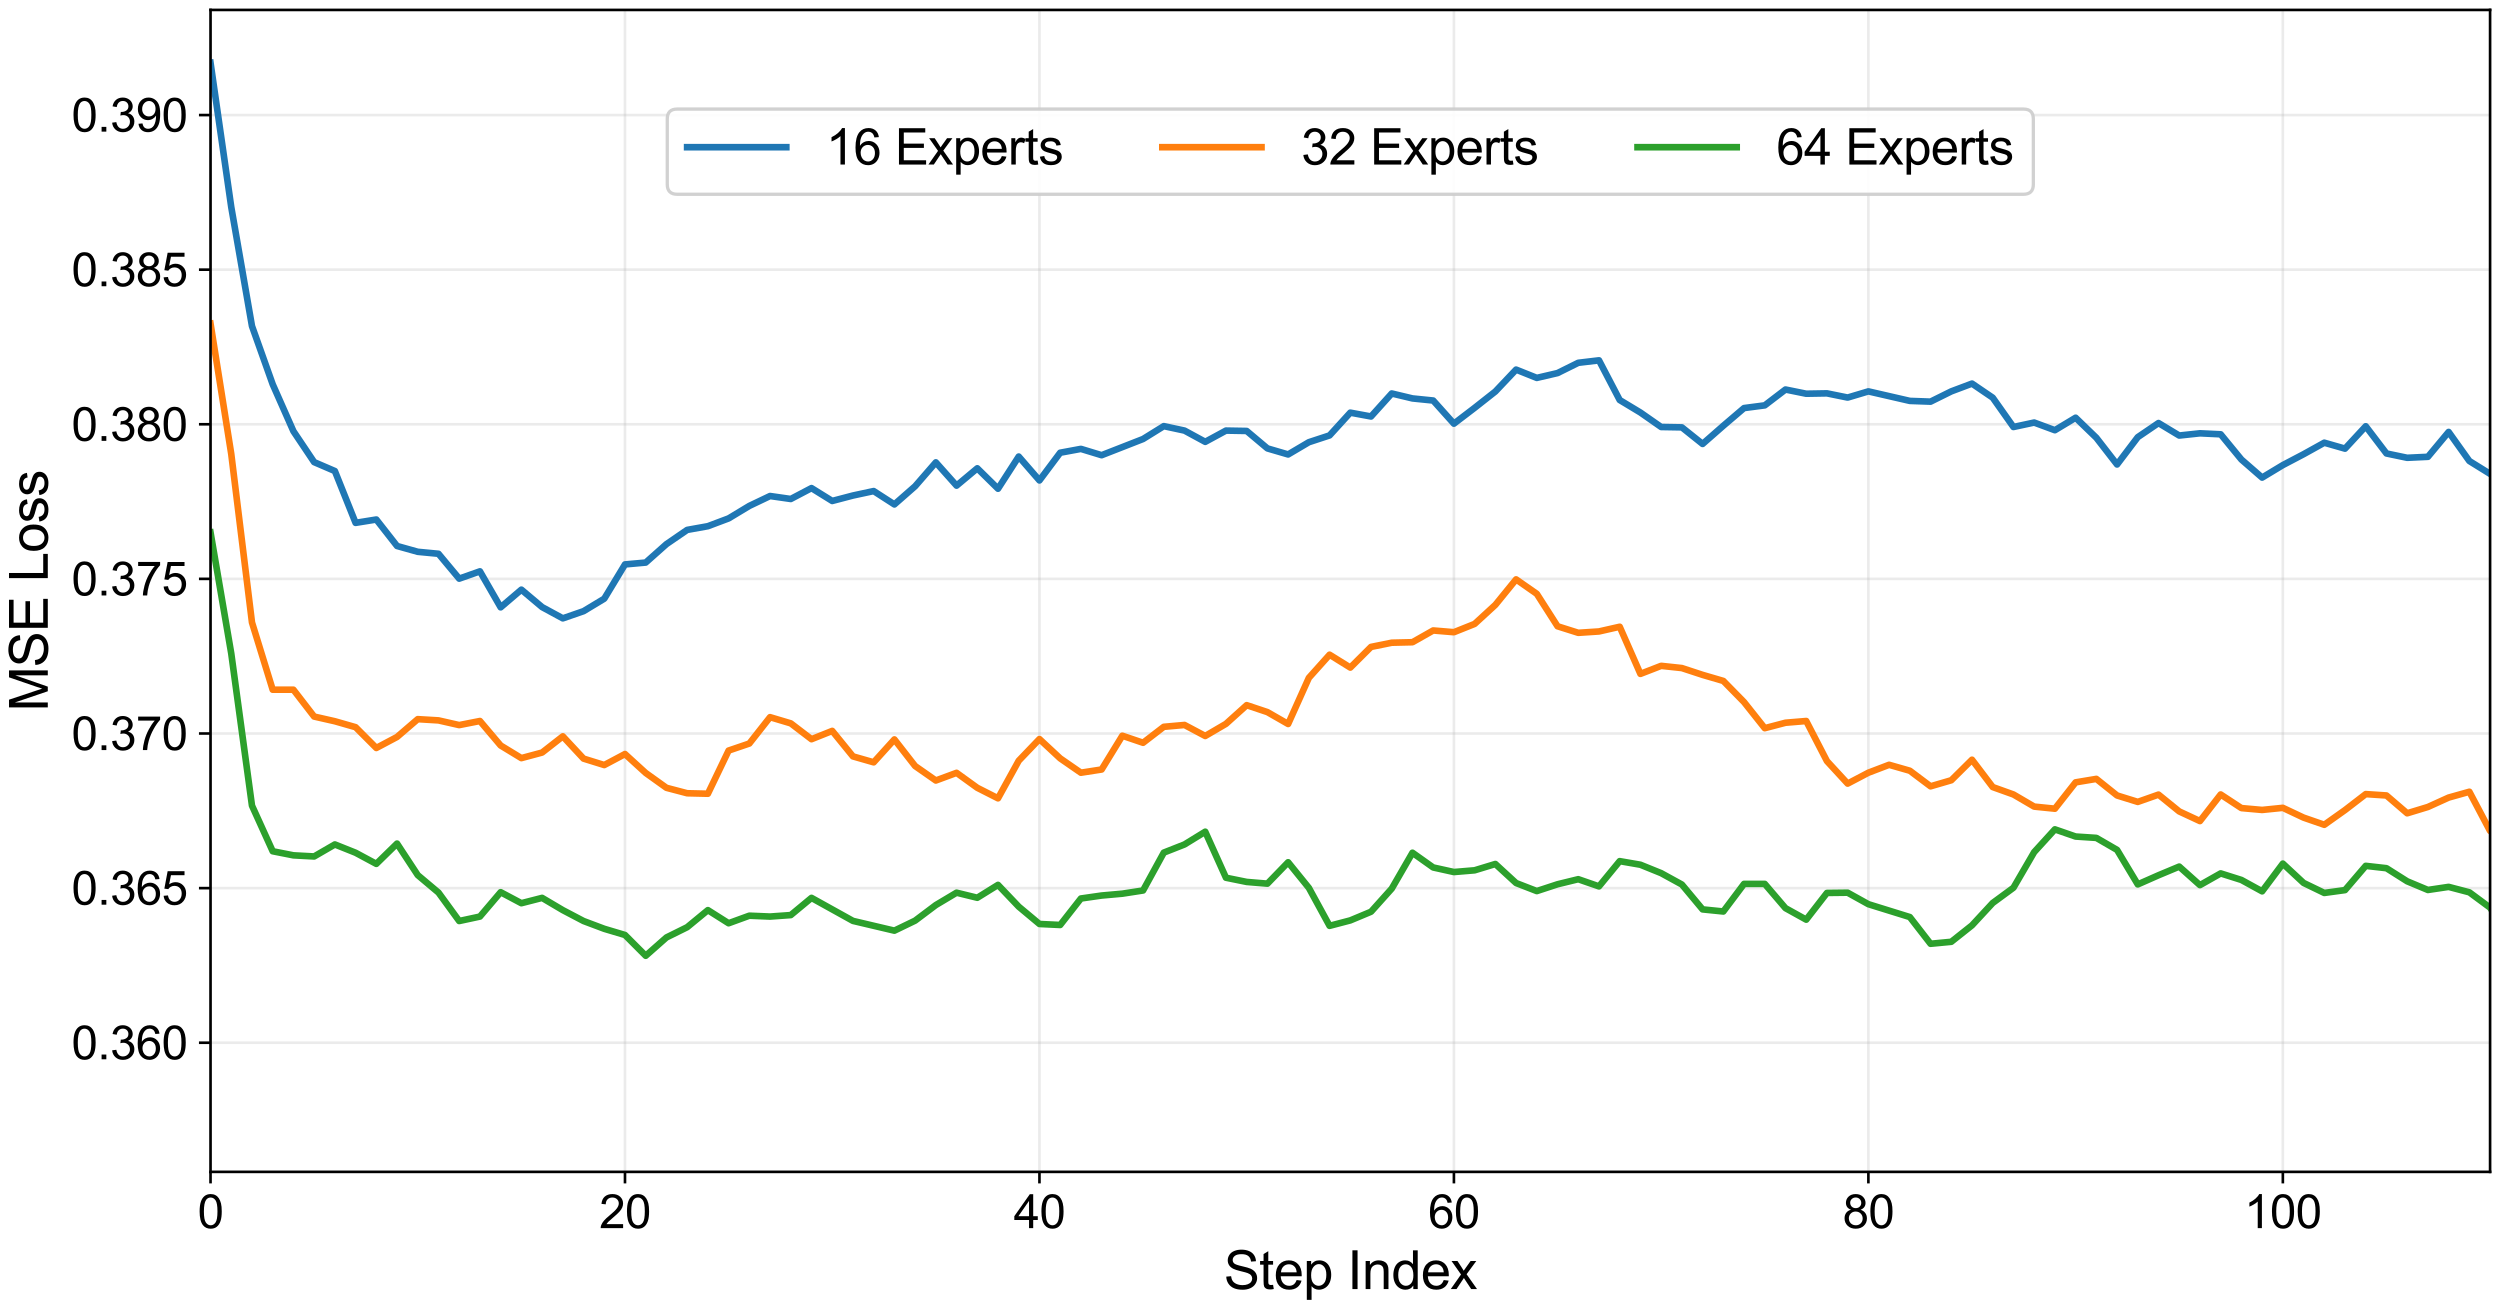 <?xml version="1.0" encoding="utf-8" standalone="no"?>
<!DOCTYPE svg PUBLIC "-//W3C//DTD SVG 1.1//EN"
  "http://www.w3.org/Graphics/SVG/1.1/DTD/svg11.dtd">
<svg xmlns:xlink="http://www.w3.org/1999/xlink" width="756pt" height="396pt" viewBox="0 0 756 396" xmlns="http://www.w3.org/2000/svg" version="1.1">
 <defs>
  <style type="text/css">*{stroke-linejoin: round; stroke-linecap: butt}</style>
 </defs>
 <g id="figure_1">
  <g id="patch_1">
   <path d="M 0 396 
L 756 396 
L 756 0 
L 0 0 
z
" style="fill: #ffffff"/>
  </g>
  <g id="axes_1">
   <g id="patch_2">
    <path d="M 63.663 354.369 
L 753 354.369 
L 753 3 
L 63.663 3 
z
" style="fill: #ffffff"/>
   </g>
   <g id="matplotlib.axis_1">
    <g id="xtick_1">
     <g id="line2d_1">
      <path d="M 63.663 354.369 
L 63.663 3 
" clip-path="url(#p453731677a)" style="fill: none; stroke: #b0b0b0; stroke-opacity: 0.25; stroke-width: 0.8; stroke-linecap: square"/>
     </g>
     <g id="line2d_2">
      <defs>
       <path id="m2bbdd10619" d="M 0 0 
L 0 3.5 
" style="stroke: #000000; stroke-width: 0.8"/>
      </defs>
      <g>
       <use xlink:href="#m2bbdd10619" x="63.663" y="354.369" style="stroke: #000000; stroke-width: 0.8"/>
      </g>
     </g>
     <g id="text_1">
      <!-- 0 -->
      <g transform="translate(59.771 371.39) scale(0.14 -0.14)">
       <defs>
        <path id="ArialMT-30" d="M 266 2259 
Q 266 3072 433 3567 
Q 600 4063 929 4331 
Q 1259 4600 1759 4600 
Q 2128 4600 2406 4451 
Q 2684 4303 2865 4023 
Q 3047 3744 3150 3342 
Q 3253 2941 3253 2259 
Q 3253 1453 3087 958 
Q 2922 463 2592 192 
Q 2263 -78 1759 -78 
Q 1097 -78 719 397 
Q 266 969 266 2259 
z
M 844 2259 
Q 844 1131 1108 757 
Q 1372 384 1759 384 
Q 2147 384 2411 759 
Q 2675 1134 2675 2259 
Q 2675 3391 2411 3762 
Q 2147 4134 1753 4134 
Q 1366 4134 1134 3806 
Q 844 3388 844 2259 
z
" transform="scale(0.016)"/>
       </defs>
       <use xlink:href="#ArialMT-30"/>
      </g>
     </g>
    </g>
    <g id="xtick_2">
     <g id="line2d_3">
      <path d="M 188.997 354.369 
L 188.997 3 
" clip-path="url(#p453731677a)" style="fill: none; stroke: #b0b0b0; stroke-opacity: 0.25; stroke-width: 0.8; stroke-linecap: square"/>
     </g>
     <g id="line2d_4">
      <g>
       <use xlink:href="#m2bbdd10619" x="188.997" y="354.369" style="stroke: #000000; stroke-width: 0.8"/>
      </g>
     </g>
     <g id="text_2">
      <!-- 20 -->
      <g transform="translate(181.212 371.39) scale(0.14 -0.14)">
       <defs>
        <path id="ArialMT-32" d="M 3222 541 
L 3222 0 
L 194 0 
Q 188 203 259 391 
Q 375 700 629 1000 
Q 884 1300 1366 1694 
Q 2113 2306 2375 2664 
Q 2638 3022 2638 3341 
Q 2638 3675 2398 3904 
Q 2159 4134 1775 4134 
Q 1369 4134 1125 3890 
Q 881 3647 878 3216 
L 300 3275 
Q 359 3922 746 4261 
Q 1134 4600 1788 4600 
Q 2447 4600 2831 4234 
Q 3216 3869 3216 3328 
Q 3216 3053 3103 2787 
Q 2991 2522 2730 2228 
Q 2469 1934 1863 1422 
Q 1356 997 1212 845 
Q 1069 694 975 541 
L 3222 541 
z
" transform="scale(0.016)"/>
       </defs>
       <use xlink:href="#ArialMT-32"/>
       <use xlink:href="#ArialMT-30" x="55.615"/>
      </g>
     </g>
    </g>
    <g id="xtick_3">
     <g id="line2d_5">
      <path d="M 314.331 354.369 
L 314.331 3 
" clip-path="url(#p453731677a)" style="fill: none; stroke: #b0b0b0; stroke-opacity: 0.25; stroke-width: 0.8; stroke-linecap: square"/>
     </g>
     <g id="line2d_6">
      <g>
       <use xlink:href="#m2bbdd10619" x="314.331" y="354.369" style="stroke: #000000; stroke-width: 0.8"/>
      </g>
     </g>
     <g id="text_3">
      <!-- 40 -->
      <g transform="translate(306.546 371.39) scale(0.14 -0.14)">
       <defs>
        <path id="ArialMT-34" d="M 2069 0 
L 2069 1097 
L 81 1097 
L 81 1613 
L 2172 4581 
L 2631 4581 
L 2631 1613 
L 3250 1613 
L 3250 1097 
L 2631 1097 
L 2631 0 
L 2069 0 
z
M 2069 1613 
L 2069 3678 
L 634 1613 
L 2069 1613 
z
" transform="scale(0.016)"/>
       </defs>
       <use xlink:href="#ArialMT-34"/>
       <use xlink:href="#ArialMT-30" x="55.615"/>
      </g>
     </g>
    </g>
    <g id="xtick_4">
     <g id="line2d_7">
      <path d="M 439.665 354.369 
L 439.665 3 
" clip-path="url(#p453731677a)" style="fill: none; stroke: #b0b0b0; stroke-opacity: 0.25; stroke-width: 0.8; stroke-linecap: square"/>
     </g>
     <g id="line2d_8">
      <g>
       <use xlink:href="#m2bbdd10619" x="439.665" y="354.369" style="stroke: #000000; stroke-width: 0.8"/>
      </g>
     </g>
     <g id="text_4">
      <!-- 60 -->
      <g transform="translate(431.88 371.39) scale(0.14 -0.14)">
       <defs>
        <path id="ArialMT-36" d="M 3184 3459 
L 2625 3416 
Q 2550 3747 2413 3897 
Q 2184 4138 1850 4138 
Q 1581 4138 1378 3988 
Q 1113 3794 959 3422 
Q 806 3050 800 2363 
Q 1003 2672 1297 2822 
Q 1591 2972 1913 2972 
Q 2475 2972 2870 2558 
Q 3266 2144 3266 1488 
Q 3266 1056 3080 686 
Q 2894 316 2569 119 
Q 2244 -78 1831 -78 
Q 1128 -78 684 439 
Q 241 956 241 2144 
Q 241 3472 731 4075 
Q 1159 4600 1884 4600 
Q 2425 4600 2770 4297 
Q 3116 3994 3184 3459 
z
M 888 1484 
Q 888 1194 1011 928 
Q 1134 663 1356 523 
Q 1578 384 1822 384 
Q 2178 384 2434 671 
Q 2691 959 2691 1453 
Q 2691 1928 2437 2201 
Q 2184 2475 1800 2475 
Q 1419 2475 1153 2201 
Q 888 1928 888 1484 
z
" transform="scale(0.016)"/>
       </defs>
       <use xlink:href="#ArialMT-36"/>
       <use xlink:href="#ArialMT-30" x="55.615"/>
      </g>
     </g>
    </g>
    <g id="xtick_5">
     <g id="line2d_9">
      <path d="M 564.999 354.369 
L 564.999 3 
" clip-path="url(#p453731677a)" style="fill: none; stroke: #b0b0b0; stroke-opacity: 0.25; stroke-width: 0.8; stroke-linecap: square"/>
     </g>
     <g id="line2d_10">
      <g>
       <use xlink:href="#m2bbdd10619" x="564.999" y="354.369" style="stroke: #000000; stroke-width: 0.8"/>
      </g>
     </g>
     <g id="text_5">
      <!-- 80 -->
      <g transform="translate(557.214 371.39) scale(0.14 -0.14)">
       <defs>
        <path id="ArialMT-38" d="M 1131 2484 
Q 781 2613 612 2850 
Q 444 3088 444 3419 
Q 444 3919 803 4259 
Q 1163 4600 1759 4600 
Q 2359 4600 2725 4251 
Q 3091 3903 3091 3403 
Q 3091 3084 2923 2848 
Q 2756 2613 2416 2484 
Q 2838 2347 3058 2040 
Q 3278 1734 3278 1309 
Q 3278 722 2862 322 
Q 2447 -78 1769 -78 
Q 1091 -78 675 323 
Q 259 725 259 1325 
Q 259 1772 486 2073 
Q 713 2375 1131 2484 
z
M 1019 3438 
Q 1019 3113 1228 2906 
Q 1438 2700 1772 2700 
Q 2097 2700 2305 2904 
Q 2513 3109 2513 3406 
Q 2513 3716 2298 3927 
Q 2084 4138 1766 4138 
Q 1444 4138 1231 3931 
Q 1019 3725 1019 3438 
z
M 838 1322 
Q 838 1081 952 856 
Q 1066 631 1291 507 
Q 1516 384 1775 384 
Q 2178 384 2440 643 
Q 2703 903 2703 1303 
Q 2703 1709 2433 1975 
Q 2163 2241 1756 2241 
Q 1359 2241 1098 1978 
Q 838 1716 838 1322 
z
" transform="scale(0.016)"/>
       </defs>
       <use xlink:href="#ArialMT-38"/>
       <use xlink:href="#ArialMT-30" x="55.615"/>
      </g>
     </g>
    </g>
    <g id="xtick_6">
     <g id="line2d_11">
      <path d="M 690.333 354.369 
L 690.333 3 
" clip-path="url(#p453731677a)" style="fill: none; stroke: #b0b0b0; stroke-opacity: 0.25; stroke-width: 0.8; stroke-linecap: square"/>
     </g>
     <g id="line2d_12">
      <g>
       <use xlink:href="#m2bbdd10619" x="690.333" y="354.369" style="stroke: #000000; stroke-width: 0.8"/>
      </g>
     </g>
     <g id="text_6">
      <!-- 100 -->
      <g transform="translate(678.655 371.39) scale(0.14 -0.14)">
       <defs>
        <path id="ArialMT-31" d="M 2384 0 
L 1822 0 
L 1822 3584 
Q 1619 3391 1289 3197 
Q 959 3003 697 2906 
L 697 3450 
Q 1169 3672 1522 3987 
Q 1875 4303 2022 4600 
L 2384 4600 
L 2384 0 
z
" transform="scale(0.016)"/>
       </defs>
       <use xlink:href="#ArialMT-31"/>
       <use xlink:href="#ArialMT-30" x="55.615"/>
       <use xlink:href="#ArialMT-30" x="111.23"/>
      </g>
     </g>
    </g>
    <g id="text_7">
     <!-- Step Index -->
     <g transform="translate(370.084 389.82) scale(0.16 -0.16)">
      <defs>
       <path id="ArialMT-53" d="M 288 1472 
L 859 1522 
Q 900 1178 1048 958 
Q 1197 738 1509 602 
Q 1822 466 2213 466 
Q 2559 466 2825 569 
Q 3091 672 3220 851 
Q 3350 1031 3350 1244 
Q 3350 1459 3225 1620 
Q 3100 1781 2813 1891 
Q 2628 1963 1997 2114 
Q 1366 2266 1113 2400 
Q 784 2572 623 2826 
Q 463 3081 463 3397 
Q 463 3744 659 4045 
Q 856 4347 1234 4503 
Q 1613 4659 2075 4659 
Q 2584 4659 2973 4495 
Q 3363 4331 3572 4012 
Q 3781 3694 3797 3291 
L 3216 3247 
Q 3169 3681 2898 3903 
Q 2628 4125 2100 4125 
Q 1550 4125 1298 3923 
Q 1047 3722 1047 3438 
Q 1047 3191 1225 3031 
Q 1400 2872 2139 2705 
Q 2878 2538 3153 2413 
Q 3553 2228 3743 1945 
Q 3934 1663 3934 1294 
Q 3934 928 3725 604 
Q 3516 281 3123 101 
Q 2731 -78 2241 -78 
Q 1619 -78 1198 103 
Q 778 284 539 648 
Q 300 1013 288 1472 
z
" transform="scale(0.016)"/>
       <path id="ArialMT-74" d="M 1650 503 
L 1731 6 
Q 1494 -44 1306 -44 
Q 1000 -44 831 53 
Q 663 150 594 308 
Q 525 466 525 972 
L 525 2881 
L 113 2881 
L 113 3319 
L 525 3319 
L 525 4141 
L 1084 4478 
L 1084 3319 
L 1650 3319 
L 1650 2881 
L 1084 2881 
L 1084 941 
Q 1084 700 1114 631 
Q 1144 563 1211 522 
Q 1278 481 1403 481 
Q 1497 481 1650 503 
z
" transform="scale(0.016)"/>
       <path id="ArialMT-65" d="M 2694 1069 
L 3275 997 
Q 3138 488 2766 206 
Q 2394 -75 1816 -75 
Q 1088 -75 661 373 
Q 234 822 234 1631 
Q 234 2469 665 2931 
Q 1097 3394 1784 3394 
Q 2450 3394 2872 2941 
Q 3294 2488 3294 1666 
Q 3294 1616 3291 1516 
L 816 1516 
Q 847 969 1125 678 
Q 1403 388 1819 388 
Q 2128 388 2347 550 
Q 2566 713 2694 1069 
z
M 847 1978 
L 2700 1978 
Q 2663 2397 2488 2606 
Q 2219 2931 1791 2931 
Q 1403 2931 1139 2672 
Q 875 2413 847 1978 
z
" transform="scale(0.016)"/>
       <path id="ArialMT-70" d="M 422 -1272 
L 422 3319 
L 934 3319 
L 934 2888 
Q 1116 3141 1344 3267 
Q 1572 3394 1897 3394 
Q 2322 3394 2647 3175 
Q 2972 2956 3137 2557 
Q 3303 2159 3303 1684 
Q 3303 1175 3120 767 
Q 2938 359 2589 142 
Q 2241 -75 1856 -75 
Q 1575 -75 1351 44 
Q 1128 163 984 344 
L 984 -1272 
L 422 -1272 
z
M 931 1641 
Q 931 1000 1190 694 
Q 1450 388 1819 388 
Q 2194 388 2461 705 
Q 2728 1022 2728 1688 
Q 2728 2322 2467 2637 
Q 2206 2953 1844 2953 
Q 1484 2953 1207 2617 
Q 931 2281 931 1641 
z
" transform="scale(0.016)"/>
       <path id="ArialMT-20" transform="scale(0.016)"/>
       <path id="ArialMT-49" d="M 597 0 
L 597 4581 
L 1203 4581 
L 1203 0 
L 597 0 
z
" transform="scale(0.016)"/>
       <path id="ArialMT-6e" d="M 422 0 
L 422 3319 
L 928 3319 
L 928 2847 
Q 1294 3394 1984 3394 
Q 2284 3394 2536 3286 
Q 2788 3178 2913 3003 
Q 3038 2828 3088 2588 
Q 3119 2431 3119 2041 
L 3119 0 
L 2556 0 
L 2556 2019 
Q 2556 2363 2490 2533 
Q 2425 2703 2258 2804 
Q 2091 2906 1866 2906 
Q 1506 2906 1245 2678 
Q 984 2450 984 1813 
L 984 0 
L 422 0 
z
" transform="scale(0.016)"/>
       <path id="ArialMT-64" d="M 2575 0 
L 2575 419 
Q 2259 -75 1647 -75 
Q 1250 -75 917 144 
Q 584 363 401 755 
Q 219 1147 219 1656 
Q 219 2153 384 2558 
Q 550 2963 881 3178 
Q 1213 3394 1622 3394 
Q 1922 3394 2156 3267 
Q 2391 3141 2538 2938 
L 2538 4581 
L 3097 4581 
L 3097 0 
L 2575 0 
z
M 797 1656 
Q 797 1019 1065 703 
Q 1334 388 1700 388 
Q 2069 388 2326 689 
Q 2584 991 2584 1609 
Q 2584 2291 2321 2609 
Q 2059 2928 1675 2928 
Q 1300 2928 1048 2622 
Q 797 2316 797 1656 
z
" transform="scale(0.016)"/>
       <path id="ArialMT-78" d="M 47 0 
L 1259 1725 
L 138 3319 
L 841 3319 
L 1350 2541 
Q 1494 2319 1581 2169 
Q 1719 2375 1834 2534 
L 2394 3319 
L 3066 3319 
L 1919 1756 
L 3153 0 
L 2463 0 
L 1781 1031 
L 1600 1309 
L 728 0 
L 47 0 
z
" transform="scale(0.016)"/>
      </defs>
      <use xlink:href="#ArialMT-53"/>
      <use xlink:href="#ArialMT-74" x="66.699"/>
      <use xlink:href="#ArialMT-65" x="94.482"/>
      <use xlink:href="#ArialMT-70" x="150.098"/>
      <use xlink:href="#ArialMT-20" x="205.713"/>
      <use xlink:href="#ArialMT-49" x="233.496"/>
      <use xlink:href="#ArialMT-6e" x="261.279"/>
      <use xlink:href="#ArialMT-64" x="316.895"/>
      <use xlink:href="#ArialMT-65" x="372.51"/>
      <use xlink:href="#ArialMT-78" x="428.125"/>
     </g>
    </g>
   </g>
   <g id="matplotlib.axis_2">
    <g id="ytick_1">
     <g id="line2d_13">
      <path d="M 63.663 315.32 
L 753 315.32 
" clip-path="url(#p453731677a)" style="fill: none; stroke: #b0b0b0; stroke-opacity: 0.25; stroke-width: 0.8; stroke-linecap: square"/>
     </g>
     <g id="line2d_14">
      <defs>
       <path id="m25c5564db5" d="M 0 0 
L -3.5 0 
" style="stroke: #000000; stroke-width: 0.8"/>
      </defs>
      <g>
       <use xlink:href="#m25c5564db5" x="63.663" y="315.32" style="stroke: #000000; stroke-width: 0.8"/>
      </g>
     </g>
     <g id="text_8">
      <!-- 0.360 -->
      <g transform="translate(21.633 320.33) scale(0.14 -0.14)">
       <defs>
        <path id="ArialMT-2e" d="M 581 0 
L 581 641 
L 1222 641 
L 1222 0 
L 581 0 
z
" transform="scale(0.016)"/>
        <path id="ArialMT-33" d="M 269 1209 
L 831 1284 
Q 928 806 1161 595 
Q 1394 384 1728 384 
Q 2125 384 2398 659 
Q 2672 934 2672 1341 
Q 2672 1728 2419 1979 
Q 2166 2231 1775 2231 
Q 1616 2231 1378 2169 
L 1441 2663 
Q 1497 2656 1531 2656 
Q 1891 2656 2178 2843 
Q 2466 3031 2466 3422 
Q 2466 3731 2256 3934 
Q 2047 4138 1716 4138 
Q 1388 4138 1169 3931 
Q 950 3725 888 3313 
L 325 3413 
Q 428 3978 793 4289 
Q 1159 4600 1703 4600 
Q 2078 4600 2393 4439 
Q 2709 4278 2876 4000 
Q 3044 3722 3044 3409 
Q 3044 3113 2884 2869 
Q 2725 2625 2413 2481 
Q 2819 2388 3044 2092 
Q 3269 1797 3269 1353 
Q 3269 753 2831 336 
Q 2394 -81 1725 -81 
Q 1122 -81 723 278 
Q 325 638 269 1209 
z
" transform="scale(0.016)"/>
       </defs>
       <use xlink:href="#ArialMT-30"/>
       <use xlink:href="#ArialMT-2e" x="55.615"/>
       <use xlink:href="#ArialMT-33" x="83.398"/>
       <use xlink:href="#ArialMT-36" x="139.014"/>
       <use xlink:href="#ArialMT-30" x="194.629"/>
      </g>
     </g>
    </g>
    <g id="ytick_2">
     <g id="line2d_15">
      <path d="M 63.663 268.565 
L 753 268.565 
" clip-path="url(#p453731677a)" style="fill: none; stroke: #b0b0b0; stroke-opacity: 0.25; stroke-width: 0.8; stroke-linecap: square"/>
     </g>
     <g id="line2d_16">
      <g>
       <use xlink:href="#m25c5564db5" x="63.663" y="268.565" style="stroke: #000000; stroke-width: 0.8"/>
      </g>
     </g>
     <g id="text_9">
      <!-- 0.365 -->
      <g transform="translate(21.633 273.576) scale(0.14 -0.14)">
       <defs>
        <path id="ArialMT-35" d="M 266 1200 
L 856 1250 
Q 922 819 1161 601 
Q 1400 384 1738 384 
Q 2144 384 2425 690 
Q 2706 997 2706 1503 
Q 2706 1984 2436 2262 
Q 2166 2541 1728 2541 
Q 1456 2541 1237 2417 
Q 1019 2294 894 2097 
L 366 2166 
L 809 4519 
L 3088 4519 
L 3088 3981 
L 1259 3981 
L 1013 2750 
Q 1425 3038 1878 3038 
Q 2478 3038 2890 2622 
Q 3303 2206 3303 1553 
Q 3303 931 2941 478 
Q 2500 -78 1738 -78 
Q 1113 -78 717 272 
Q 322 622 266 1200 
z
" transform="scale(0.016)"/>
       </defs>
       <use xlink:href="#ArialMT-30"/>
       <use xlink:href="#ArialMT-2e" x="55.615"/>
       <use xlink:href="#ArialMT-33" x="83.398"/>
       <use xlink:href="#ArialMT-36" x="139.014"/>
       <use xlink:href="#ArialMT-35" x="194.629"/>
      </g>
     </g>
    </g>
    <g id="ytick_3">
     <g id="line2d_17">
      <path d="M 63.663 221.811 
L 753 221.811 
" clip-path="url(#p453731677a)" style="fill: none; stroke: #b0b0b0; stroke-opacity: 0.25; stroke-width: 0.8; stroke-linecap: square"/>
     </g>
     <g id="line2d_18">
      <g>
       <use xlink:href="#m25c5564db5" x="63.663" y="221.811" style="stroke: #000000; stroke-width: 0.8"/>
      </g>
     </g>
     <g id="text_10">
      <!-- 0.370 -->
      <g transform="translate(21.633 226.821) scale(0.14 -0.14)">
       <defs>
        <path id="ArialMT-37" d="M 303 3981 
L 303 4522 
L 3269 4522 
L 3269 4084 
Q 2831 3619 2401 2847 
Q 1972 2075 1738 1259 
Q 1569 684 1522 0 
L 944 0 
Q 953 541 1156 1306 
Q 1359 2072 1739 2783 
Q 2119 3494 2547 3981 
L 303 3981 
z
" transform="scale(0.016)"/>
       </defs>
       <use xlink:href="#ArialMT-30"/>
       <use xlink:href="#ArialMT-2e" x="55.615"/>
       <use xlink:href="#ArialMT-33" x="83.398"/>
       <use xlink:href="#ArialMT-37" x="139.014"/>
       <use xlink:href="#ArialMT-30" x="194.629"/>
      </g>
     </g>
    </g>
    <g id="ytick_4">
     <g id="line2d_19">
      <path d="M 63.663 175.056 
L 753 175.056 
" clip-path="url(#p453731677a)" style="fill: none; stroke: #b0b0b0; stroke-opacity: 0.25; stroke-width: 0.8; stroke-linecap: square"/>
     </g>
     <g id="line2d_20">
      <g>
       <use xlink:href="#m25c5564db5" x="63.663" y="175.056" style="stroke: #000000; stroke-width: 0.8"/>
      </g>
     </g>
     <g id="text_11">
      <!-- 0.375 -->
      <g transform="translate(21.633 180.067) scale(0.14 -0.14)">
       <use xlink:href="#ArialMT-30"/>
       <use xlink:href="#ArialMT-2e" x="55.615"/>
       <use xlink:href="#ArialMT-33" x="83.398"/>
       <use xlink:href="#ArialMT-37" x="139.014"/>
       <use xlink:href="#ArialMT-35" x="194.629"/>
      </g>
     </g>
    </g>
    <g id="ytick_5">
     <g id="line2d_21">
      <path d="M 63.663 128.302 
L 753 128.302 
" clip-path="url(#p453731677a)" style="fill: none; stroke: #b0b0b0; stroke-opacity: 0.25; stroke-width: 0.8; stroke-linecap: square"/>
     </g>
     <g id="line2d_22">
      <g>
       <use xlink:href="#m25c5564db5" x="63.663" y="128.302" style="stroke: #000000; stroke-width: 0.8"/>
      </g>
     </g>
     <g id="text_12">
      <!-- 0.380 -->
      <g transform="translate(21.633 133.312) scale(0.14 -0.14)">
       <use xlink:href="#ArialMT-30"/>
       <use xlink:href="#ArialMT-2e" x="55.615"/>
       <use xlink:href="#ArialMT-33" x="83.398"/>
       <use xlink:href="#ArialMT-38" x="139.014"/>
       <use xlink:href="#ArialMT-30" x="194.629"/>
      </g>
     </g>
    </g>
    <g id="ytick_6">
     <g id="line2d_23">
      <path d="M 63.663 81.548 
L 753 81.548 
" clip-path="url(#p453731677a)" style="fill: none; stroke: #b0b0b0; stroke-opacity: 0.25; stroke-width: 0.8; stroke-linecap: square"/>
     </g>
     <g id="line2d_24">
      <g>
       <use xlink:href="#m25c5564db5" x="63.663" y="81.548" style="stroke: #000000; stroke-width: 0.8"/>
      </g>
     </g>
     <g id="text_13">
      <!-- 0.385 -->
      <g transform="translate(21.633 86.558) scale(0.14 -0.14)">
       <use xlink:href="#ArialMT-30"/>
       <use xlink:href="#ArialMT-2e" x="55.615"/>
       <use xlink:href="#ArialMT-33" x="83.398"/>
       <use xlink:href="#ArialMT-38" x="139.014"/>
       <use xlink:href="#ArialMT-35" x="194.629"/>
      </g>
     </g>
    </g>
    <g id="ytick_7">
     <g id="line2d_25">
      <path d="M 63.663 34.793 
L 753 34.793 
" clip-path="url(#p453731677a)" style="fill: none; stroke: #b0b0b0; stroke-opacity: 0.25; stroke-width: 0.8; stroke-linecap: square"/>
     </g>
     <g id="line2d_26">
      <g>
       <use xlink:href="#m25c5564db5" x="63.663" y="34.793" style="stroke: #000000; stroke-width: 0.8"/>
      </g>
     </g>
     <g id="text_14">
      <!-- 0.390 -->
      <g transform="translate(21.633 39.804) scale(0.14 -0.14)">
       <defs>
        <path id="ArialMT-39" d="M 350 1059 
L 891 1109 
Q 959 728 1153 556 
Q 1347 384 1650 384 
Q 1909 384 2104 503 
Q 2300 622 2425 820 
Q 2550 1019 2634 1356 
Q 2719 1694 2719 2044 
Q 2719 2081 2716 2156 
Q 2547 1888 2255 1720 
Q 1963 1553 1622 1553 
Q 1053 1553 659 1965 
Q 266 2378 266 3053 
Q 266 3750 677 4175 
Q 1088 4600 1706 4600 
Q 2153 4600 2523 4359 
Q 2894 4119 3086 3673 
Q 3278 3228 3278 2384 
Q 3278 1506 3087 986 
Q 2897 466 2520 194 
Q 2144 -78 1638 -78 
Q 1100 -78 759 220 
Q 419 519 350 1059 
z
M 2653 3081 
Q 2653 3566 2395 3850 
Q 2138 4134 1775 4134 
Q 1400 4134 1122 3828 
Q 844 3522 844 3034 
Q 844 2597 1108 2323 
Q 1372 2050 1759 2050 
Q 2150 2050 2401 2323 
Q 2653 2597 2653 3081 
z
" transform="scale(0.016)"/>
       </defs>
       <use xlink:href="#ArialMT-30"/>
       <use xlink:href="#ArialMT-2e" x="55.615"/>
       <use xlink:href="#ArialMT-33" x="83.398"/>
       <use xlink:href="#ArialMT-39" x="139.014"/>
       <use xlink:href="#ArialMT-30" x="194.629"/>
      </g>
     </g>
    </g>
    <g id="text_15">
     <!-- MSE Loss -->
     <g transform="translate(14.453 215.141) rotate(-90) scale(0.16 -0.16)">
      <defs>
       <path id="ArialMT-4d" d="M 475 0 
L 475 4581 
L 1388 4581 
L 2472 1338 
Q 2622 884 2691 659 
Q 2769 909 2934 1394 
L 4031 4581 
L 4847 4581 
L 4847 0 
L 4263 0 
L 4263 3834 
L 2931 0 
L 2384 0 
L 1059 3900 
L 1059 0 
L 475 0 
z
" transform="scale(0.016)"/>
       <path id="ArialMT-45" d="M 506 0 
L 506 4581 
L 3819 4581 
L 3819 4041 
L 1113 4041 
L 1113 2638 
L 3647 2638 
L 3647 2100 
L 1113 2100 
L 1113 541 
L 3925 541 
L 3925 0 
L 506 0 
z
" transform="scale(0.016)"/>
       <path id="ArialMT-4c" d="M 469 0 
L 469 4581 
L 1075 4581 
L 1075 541 
L 3331 541 
L 3331 0 
L 469 0 
z
" transform="scale(0.016)"/>
       <path id="ArialMT-6f" d="M 213 1659 
Q 213 2581 725 3025 
Q 1153 3394 1769 3394 
Q 2453 3394 2887 2945 
Q 3322 2497 3322 1706 
Q 3322 1066 3130 698 
Q 2938 331 2570 128 
Q 2203 -75 1769 -75 
Q 1072 -75 642 372 
Q 213 819 213 1659 
z
M 791 1659 
Q 791 1022 1069 705 
Q 1347 388 1769 388 
Q 2188 388 2466 706 
Q 2744 1025 2744 1678 
Q 2744 2294 2464 2611 
Q 2184 2928 1769 2928 
Q 1347 2928 1069 2612 
Q 791 2297 791 1659 
z
" transform="scale(0.016)"/>
       <path id="ArialMT-73" d="M 197 991 
L 753 1078 
Q 800 744 1014 566 
Q 1228 388 1613 388 
Q 2000 388 2187 545 
Q 2375 703 2375 916 
Q 2375 1106 2209 1216 
Q 2094 1291 1634 1406 
Q 1016 1563 777 1677 
Q 538 1791 414 1992 
Q 291 2194 291 2438 
Q 291 2659 392 2848 
Q 494 3038 669 3163 
Q 800 3259 1026 3326 
Q 1253 3394 1513 3394 
Q 1903 3394 2198 3281 
Q 2494 3169 2634 2976 
Q 2775 2784 2828 2463 
L 2278 2388 
Q 2241 2644 2061 2787 
Q 1881 2931 1553 2931 
Q 1166 2931 1000 2803 
Q 834 2675 834 2503 
Q 834 2394 903 2306 
Q 972 2216 1119 2156 
Q 1203 2125 1616 2013 
Q 2213 1853 2448 1751 
Q 2684 1650 2818 1456 
Q 2953 1263 2953 975 
Q 2953 694 2789 445 
Q 2625 197 2315 61 
Q 2006 -75 1616 -75 
Q 969 -75 630 194 
Q 291 463 197 991 
z
" transform="scale(0.016)"/>
      </defs>
      <use xlink:href="#ArialMT-4d"/>
      <use xlink:href="#ArialMT-53" x="83.301"/>
      <use xlink:href="#ArialMT-45" x="150"/>
      <use xlink:href="#ArialMT-20" x="216.699"/>
      <use xlink:href="#ArialMT-4c" x="244.482"/>
      <use xlink:href="#ArialMT-6f" x="300.098"/>
      <use xlink:href="#ArialMT-73" x="355.713"/>
      <use xlink:href="#ArialMT-73" x="405.713"/>
     </g>
    </g>
   </g>
   <g id="line2d_27">
    <path d="M 63.663 18.972 
L 69.93 62.621 
L 76.197 98.604 
L 82.463 116.221 
L 88.73 130.397 
L 94.997 139.747 
L 101.264 142.441 
L 107.53 158.113 
L 113.797 157.103 
L 120.064 165.107 
L 126.33 166.865 
L 132.597 167.463 
L 138.864 174.982 
L 145.13 172.775 
L 151.397 183.659 
L 157.664 178.31 
L 163.93 183.584 
L 170.197 186.988 
L 176.464 184.819 
L 182.731 181.041 
L 188.997 170.68 
L 195.264 170.119 
L 201.531 164.546 
L 207.797 160.245 
L 214.064 159.122 
L 220.331 156.766 
L 226.597 152.988 
L 232.864 149.996 
L 239.131 150.894 
L 245.398 147.602 
L 251.664 151.492 
L 257.931 149.846 
L 264.198 148.5 
L 270.464 152.539 
L 276.731 147.041 
L 282.998 139.822 
L 289.264 146.854 
L 295.531 141.618 
L 301.798 147.789 
L 308.064 138.064 
L 314.331 145.283 
L 320.598 136.905 
L 326.865 135.745 
L 333.131 137.653 
L 345.665 132.753 
L 351.931 128.863 
L 358.198 130.21 
L 364.465 133.613 
L 370.731 130.21 
L 376.998 130.322 
L 383.265 135.596 
L 389.531 137.428 
L 395.798 133.726 
L 402.065 131.668 
L 408.332 124.786 
L 414.598 125.946 
L 420.865 118.989 
L 427.132 120.485 
L 433.398 121.121 
L 439.665 128.115 
L 445.932 123.327 
L 452.198 118.39 
L 458.465 111.77 
L 464.732 114.276 
L 470.999 112.817 
L 477.265 109.712 
L 483.532 108.964 
L 489.799 120.971 
L 496.065 124.749 
L 502.332 129.125 
L 508.599 129.237 
L 514.865 134.249 
L 521.132 128.751 
L 527.399 123.402 
L 533.665 122.579 
L 539.932 117.792 
L 546.199 119.063 
L 552.466 118.951 
L 558.732 120.223 
L 564.999 118.353 
L 577.532 121.233 
L 583.799 121.457 
L 590.066 118.353 
L 596.332 115.996 
L 602.599 120.26 
L 608.866 129.125 
L 615.132 127.778 
L 621.399 130.097 
L 627.666 126.32 
L 633.933 132.379 
L 640.199 140.458 
L 646.466 132.192 
L 652.733 127.928 
L 658.999 131.706 
L 665.266 131.032 
L 671.533 131.332 
L 677.799 138.962 
L 684.066 144.423 
L 690.333 140.645 
L 696.6 137.354 
L 702.866 133.875 
L 709.133 135.67 
L 715.4 128.9 
L 721.666 137.129 
L 727.933 138.438 
L 734.2 138.139 
L 740.466 130.621 
L 746.733 139.411 
L 753 143.301 
L 757 142.346 
L 757 142.346 
" clip-path="url(#p453731677a)" style="fill: none; stroke: #1f77b4; stroke-width: 2; stroke-linecap: square"/>
   </g>
   <g id="line2d_28">
    <path d="M 63.663 97.856 
L 69.93 137.279 
L 76.197 188.222 
L 82.463 208.57 
L 88.73 208.57 
L 94.997 216.686 
L 101.264 218.108 
L 107.53 219.903 
L 113.797 226.187 
L 120.064 222.858 
L 126.33 217.472 
L 132.597 217.846 
L 138.864 219.267 
L 145.13 218.033 
L 151.397 225.439 
L 157.664 229.254 
L 163.93 227.571 
L 170.197 222.671 
L 176.464 229.404 
L 182.731 231.349 
L 188.997 228.02 
L 195.264 233.742 
L 201.531 238.231 
L 207.797 239.877 
L 214.064 240.026 
L 220.331 226.972 
L 226.597 224.84 
L 232.864 216.874 
L 239.131 218.744 
L 245.398 223.531 
L 251.664 221.025 
L 257.931 228.73 
L 264.198 230.526 
L 270.464 223.606 
L 276.731 231.648 
L 282.998 236.024 
L 289.264 233.705 
L 295.531 238.231 
L 301.798 241.41 
L 308.064 230.04 
L 314.331 223.494 
L 320.598 229.329 
L 326.865 233.668 
L 333.131 232.695 
L 339.398 222.484 
L 345.665 224.616 
L 351.931 219.791 
L 358.198 219.23 
L 364.465 222.559 
L 370.731 218.893 
L 376.998 213.245 
L 383.265 215.34 
L 389.531 218.931 
L 395.798 204.979 
L 402.065 197.985 
L 408.332 201.875 
L 414.598 195.628 
L 420.865 194.357 
L 427.132 194.207 
L 433.398 190.654 
L 439.665 191.177 
L 445.932 188.671 
L 452.198 182.911 
L 458.465 175.206 
L 464.732 179.582 
L 470.999 189.382 
L 477.265 191.364 
L 483.532 190.953 
L 489.799 189.532 
L 496.065 203.782 
L 502.332 201.351 
L 508.599 202.024 
L 514.865 204.082 
L 521.132 205.914 
L 527.399 212.31 
L 533.665 220.202 
L 539.932 218.557 
L 546.199 218.033 
L 552.466 230.152 
L 558.732 236.959 
L 564.999 233.668 
L 571.266 231.274 
L 577.532 233.069 
L 583.799 237.782 
L 590.066 235.949 
L 596.332 229.74 
L 602.599 238.006 
L 608.866 240.251 
L 615.132 243.916 
L 621.399 244.552 
L 627.666 236.585 
L 633.933 235.538 
L 640.199 240.55 
L 646.466 242.495 
L 652.733 240.288 
L 658.999 245.375 
L 665.266 248.292 
L 671.533 240.251 
L 677.799 244.365 
L 684.066 244.926 
L 690.333 244.29 
L 696.6 247.245 
L 702.866 249.415 
L 709.133 244.964 
L 715.4 240.138 
L 721.666 240.55 
L 727.933 245.936 
L 734.2 244.028 
L 740.466 241.186 
L 746.733 239.428 
L 753 251.285 
L 757 254.102 
L 757 254.102 
" clip-path="url(#p453731677a)" style="fill: none; stroke: #ff7f0e; stroke-width: 2; stroke-linecap: square"/>
   </g>
   <g id="line2d_29">
    <path d="M 63.663 160.993 
L 69.93 197.611 
L 76.197 243.617 
L 82.463 257.419 
L 88.73 258.653 
L 94.997 258.99 
L 101.264 255.362 
L 107.53 257.868 
L 113.797 261.234 
L 120.064 255.1 
L 126.33 264.638 
L 132.597 269.912 
L 138.864 278.515 
L 145.13 277.168 
L 151.397 269.799 
L 157.664 273.128 
L 163.93 271.52 
L 170.197 275.223 
L 176.464 278.515 
L 182.731 280.871 
L 188.997 282.741 
L 195.264 289.025 
L 201.531 283.489 
L 207.797 280.385 
L 214.064 275.223 
L 220.331 279.188 
L 226.597 276.906 
L 232.864 277.168 
L 239.131 276.719 
L 245.398 271.52 
L 257.931 278.477 
L 270.464 281.432 
L 276.731 278.402 
L 282.998 273.689 
L 289.264 269.949 
L 295.531 271.483 
L 301.798 267.593 
L 308.064 274.176 
L 314.331 279.412 
L 320.598 279.711 
L 326.865 271.707 
L 333.131 270.809 
L 339.398 270.248 
L 345.665 269.276 
L 351.931 257.83 
L 358.198 255.362 
L 364.465 251.509 
L 370.731 265.423 
L 376.998 266.695 
L 383.265 267.219 
L 389.531 260.748 
L 395.798 268.49 
L 402.065 279.973 
L 408.332 278.327 
L 414.598 275.709 
L 420.865 268.715 
L 427.132 257.868 
L 433.398 262.319 
L 439.665 263.703 
L 445.932 263.179 
L 452.198 261.271 
L 458.465 267.032 
L 464.732 269.463 
L 470.999 267.406 
L 477.265 265.872 
L 483.532 268.042 
L 489.799 260.411 
L 496.065 261.496 
L 502.332 264.039 
L 508.599 267.48 
L 514.865 274.999 
L 521.132 275.634 
L 527.399 267.293 
L 533.665 267.293 
L 539.932 274.625 
L 546.199 278.103 
L 552.466 270.024 
L 558.732 269.949 
L 564.999 273.428 
L 577.532 277.318 
L 583.799 285.397 
L 590.066 284.798 
L 596.332 279.824 
L 602.599 273.054 
L 608.866 268.453 
L 615.132 257.681 
L 621.399 250.798 
L 627.666 252.968 
L 633.933 253.379 
L 640.199 257.007 
L 646.466 267.443 
L 652.733 264.675 
L 658.999 262.057 
L 665.266 267.667 
L 671.533 264.114 
L 677.799 266.097 
L 684.066 269.538 
L 690.333 261.159 
L 696.6 266.994 
L 702.866 270.024 
L 709.133 269.164 
L 715.4 261.833 
L 721.666 262.543 
L 727.933 266.508 
L 734.2 269.126 
L 740.466 268.191 
L 746.733 269.837 
L 753 274.475 
L 757 280.42 
L 757 280.42 
" clip-path="url(#p453731677a)" style="fill: none; stroke: #2ca02c; stroke-width: 2; stroke-linecap: square"/>
   </g>
   <g id="patch_3">
    <path d="M 63.663 354.369 
L 63.663 3 
" style="fill: none; stroke: #000000; stroke-width: 0.8; stroke-linejoin: miter; stroke-linecap: square"/>
   </g>
   <g id="patch_4">
    <path d="M 753 354.369 
L 753 3 
" style="fill: none; stroke: #000000; stroke-width: 0.8; stroke-linejoin: miter; stroke-linecap: square"/>
   </g>
   <g id="patch_5">
    <path d="M 63.663 354.369 
L 753 354.369 
" style="fill: none; stroke: #000000; stroke-width: 0.8; stroke-linejoin: miter; stroke-linecap: square"/>
   </g>
   <g id="patch_6">
    <path d="M 63.663 3 
L 753 3 
" style="fill: none; stroke: #000000; stroke-width: 0.8; stroke-linejoin: miter; stroke-linecap: square"/>
   </g>
   <g id="legend_1">
    <g id="patch_7">
     <path d="M 204.782 58.747 
L 611.882 58.747 
Q 614.882 58.747 614.882 55.747 
L 614.882 35.984 
Q 614.882 32.984 611.882 32.984 
L 204.782 32.984 
Q 201.782 32.984 201.782 35.984 
L 201.782 55.747 
Q 201.782 58.747 204.782 58.747 
z
" style="fill: #ffffff; opacity: 0.9; stroke: #cccccc; stroke-linejoin: miter"/>
    </g>
    <g id="line2d_30">
     <path d="M 207.782 44.515 
L 222.782 44.515 
L 237.782 44.515 
" style="fill: none; stroke: #1f77b4; stroke-width: 2; stroke-linecap: square"/>
    </g>
    <g id="text_16">
     <!-- 16 Experts -->
     <g transform="translate(249.782 49.765) scale(0.15 -0.15)">
      <defs>
       <path id="ArialMT-72" d="M 416 0 
L 416 3319 
L 922 3319 
L 922 2816 
Q 1116 3169 1280 3281 
Q 1444 3394 1641 3394 
Q 1925 3394 2219 3213 
L 2025 2691 
Q 1819 2813 1613 2813 
Q 1428 2813 1281 2702 
Q 1134 2591 1072 2394 
Q 978 2094 978 1738 
L 978 0 
L 416 0 
z
" transform="scale(0.016)"/>
      </defs>
      <use xlink:href="#ArialMT-31"/>
      <use xlink:href="#ArialMT-36" x="55.615"/>
      <use xlink:href="#ArialMT-20" x="111.23"/>
      <use xlink:href="#ArialMT-45" x="139.014"/>
      <use xlink:href="#ArialMT-78" x="205.713"/>
      <use xlink:href="#ArialMT-70" x="255.713"/>
      <use xlink:href="#ArialMT-65" x="311.328"/>
      <use xlink:href="#ArialMT-72" x="366.943"/>
      <use xlink:href="#ArialMT-74" x="400.244"/>
      <use xlink:href="#ArialMT-73" x="428.027"/>
     </g>
    </g>
    <g id="line2d_31">
     <path d="M 351.482 44.515 
L 366.482 44.515 
L 381.482 44.515 
" style="fill: none; stroke: #ff7f0e; stroke-width: 2; stroke-linecap: square"/>
    </g>
    <g id="text_17">
     <!-- 32 Experts -->
     <g transform="translate(393.482 49.765) scale(0.15 -0.15)">
      <use xlink:href="#ArialMT-33"/>
      <use xlink:href="#ArialMT-32" x="55.615"/>
      <use xlink:href="#ArialMT-20" x="111.23"/>
      <use xlink:href="#ArialMT-45" x="139.014"/>
      <use xlink:href="#ArialMT-78" x="205.713"/>
      <use xlink:href="#ArialMT-70" x="255.713"/>
      <use xlink:href="#ArialMT-65" x="311.328"/>
      <use xlink:href="#ArialMT-72" x="366.943"/>
      <use xlink:href="#ArialMT-74" x="400.244"/>
      <use xlink:href="#ArialMT-73" x="428.027"/>
     </g>
    </g>
    <g id="line2d_32">
     <path d="M 495.182 44.515 
L 510.182 44.515 
L 525.182 44.515 
" style="fill: none; stroke: #2ca02c; stroke-width: 2; stroke-linecap: square"/>
    </g>
    <g id="text_18">
     <!-- 64 Experts -->
     <g transform="translate(537.182 49.765) scale(0.15 -0.15)">
      <use xlink:href="#ArialMT-36"/>
      <use xlink:href="#ArialMT-34" x="55.615"/>
      <use xlink:href="#ArialMT-20" x="111.23"/>
      <use xlink:href="#ArialMT-45" x="139.014"/>
      <use xlink:href="#ArialMT-78" x="205.713"/>
      <use xlink:href="#ArialMT-70" x="255.713"/>
      <use xlink:href="#ArialMT-65" x="311.328"/>
      <use xlink:href="#ArialMT-72" x="366.943"/>
      <use xlink:href="#ArialMT-74" x="400.244"/>
      <use xlink:href="#ArialMT-73" x="428.027"/>
     </g>
    </g>
   </g>
  </g>
 </g>
 <defs>
  <clipPath id="p453731677a">
   <rect x="63.663" y="3" width="689.336" height="351.369"/>
  </clipPath>
 </defs>
</svg>
